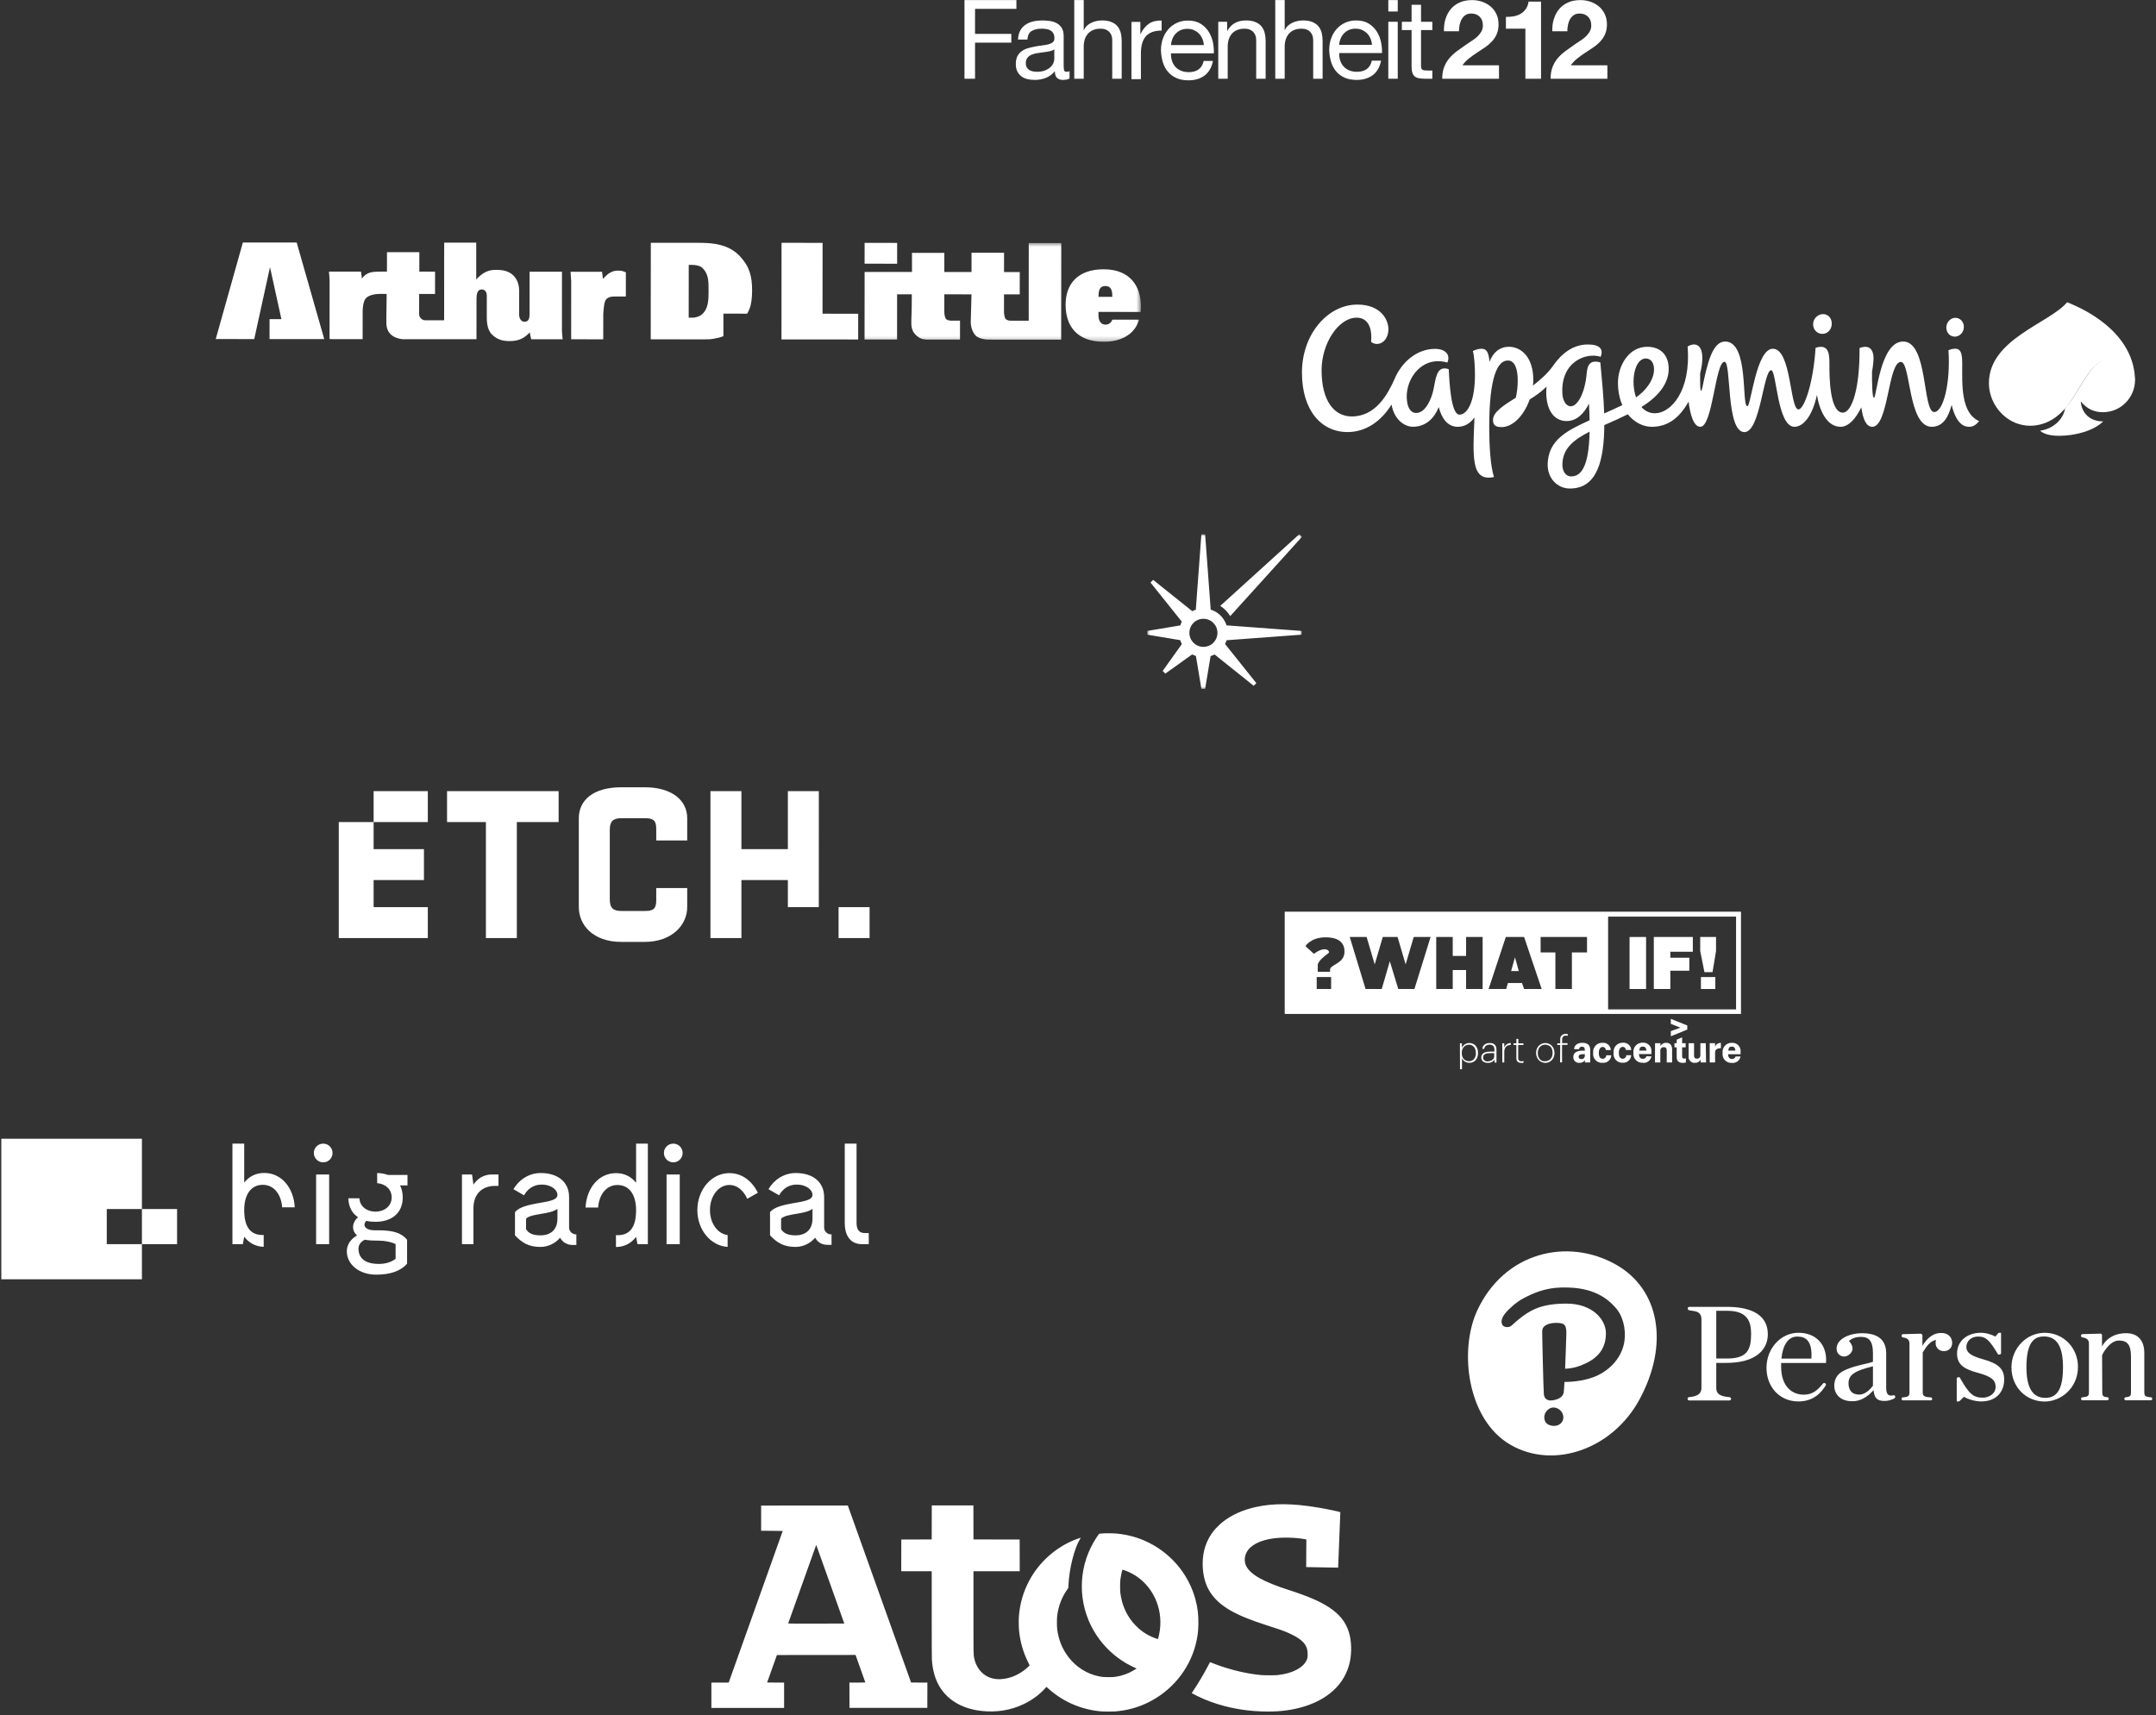 <svg height="366" viewBox="0 0 460 366" width="460" xmlns="http://www.w3.org/2000/svg" xmlns:xlink="http://www.w3.org/1999/xlink"><rect x="0" y="0" width="460" height="366" fill="#333333" stroke="none"/><mask id="a" fill="#fff"><path d="m0 0h33v32.998h-33z" fill="#fff" fill-rule="evenodd"/></mask><mask id="b" fill="#fff"><path d="m0 0h33v32.998h-33z" fill="#fff" fill-rule="evenodd"/></mask><mask id="c" fill="#fff"><path d="m197.452 21.422h-197.39v-21.184h197.39z" fill="#fff" fill-rule="evenodd"/></mask><g fill="none" fill-rule="evenodd"><g fill="#fff" fill-rule="nonzero"><g transform="translate(277.78 64.5)"><path d="m170.896 23.464c3.846 0 6.816-3.129 6.854-6.843-.27-1.621-.839-4.621-5.044-4.621-4.609 0-6.134 6.429-9.884 10.579-.301 2.357-2.536 4.466-5.323 4.82.682.713 2.203 1.101 4.018 1.101 3.319 0 7.337-.999 9.442-3.077-2.809.038-4.613-1.766-4.791-4.261 1.37 1.658 2.916 2.302 4.726 2.302"/><path d="m140.878 13.384c0-2.079-.125-3.466-1.481-3.466-.62 0-.92.126-1.459.305.479 7.021-1.105 13.206-3.036 13.206-2.532 0-1.269-15.05-6.63-15.05-4.948 0-5.662 12.015-6.222 12.015-.382 0-.44-3.155-.419-5.563.208-1.151.322-2.188.322-2.975 0-1.118-.457-3.051-2.989-2.085.088 8.593-1.628 13.783-3.56 13.783-2.83 0-2.862-7.789-2.862-9.934 0-2.096.152-4.897-2.956-3.903-.463 7.495-2.423 13.15-3.658 13.15-1.841 0-1.47-12.947-5.45-12.947-3.581 0-4.686 12.265-5.432 12.265-1.334 0 .419-13.805-4.752-13.805-2.71 0-3.789 4.607-4.851 9.765-.206.999-.418 1.033-.457-.097-.027-.96-.032-1.927-.021-2.887 1.3-5.186-.288-7.102-2.684-5.721.773 9.57-3.609 14.247-6.967 14.247-1.214 0-2.172-.518-2.884-1.337 4.027-2.478 5.818-5.321 5.818-8.101 0-3.007-1.725-4.743-4.589-4.743-3.995 0-6.232 4.127-6.232 7.637 0 1.888.354 3.494.931 4.814-1.373.655-2.667 1.223-3.871 1.773-.109-3.608-.511-7.395-.821-10.894-2.129-.59-2.749.436-2.912 2.335-.382 4.335-1.982 7.026-3.397 7.026-1.062 0-1.714-1.3-1.791-2.68-.397-6.949 5.226-8.882 8.17-7.872.61-1.534-.06-2.637-2.716-2.637-3.217 0-5.623 1.961-7.387 4.476-1.175 1.677-2.536 2.866-4.344 4.303.049-.409.071-.824.071-1.234 0-4.897-2.646-7.047-5.171-7.047-2.09 0-3.407 1.255-4.169 3.188-.185-1.938-.571-2.773-1.693-2.773-.479 0-1.148.135-1.862.485.326 1.082.451 3.478.451 5.05 0 5.889-1.682 8.531-3.298 8.531-1.851 0-2.145-6.987-2.302-9.705-.288-.11-.594-.169-.904-.169-1.676 0-1.894 2.254-2.308 4.328-.457 2.299-1.774 5.186-3.729 5.186-1.18 0-1.922-1.14-2.014-3.193-.191-4.164 3.266-9.1 8.672-7.566.706-1.659-.404-2.921-2.646-2.921-3.952 0-7.218 2.964-8.644 6.474-1.448 3.221-3.98 7.949-9.129 7.949-3.636 0-6.422-3.183-6.422-9.859 0-5.753 3.619-11.219 7.479-11.219 2.699 0 3.326 2.665 3.087 5.165 1.399 1.124 3.69.075 3.69-2.735 0-1.938-1.568-5.225-6.634-5.225-6.271 0-11.812 6.273-11.812 14.51 0 7.981 4.038 12.697 9.754 12.697 3.609 0 7.011-2.063 9.357-5.873.594 3.336 2.858 4.739 4.555 4.739 2.749 0 4.546-1.786 5.525-4.198.61 2.418 1.899 4.209 4.045 4.209 1.508 0 2.688-.77 3.576-1.998-.354 8.406-.794 13.766 4.158 12.714-.766-2.391-1.012-6.743-1.012-10.651 0-10.693 1.759-14.213 3.963-14.213 1.6 0 2.117 2.04 2.117 4.219 0 1.168-.114 2.511-.408 3.717-2.71 1.715-4.872 3.069-4.872 4.788 0 1.36 1.007 1.484 1.878 1.484 2.079 0 4.583-2.046 5.965-5.906 1.208-.737 2.422-1.578 3.581-2.724-.038.393-.06.785-.06 1.189 0 3.832 1.671 6.153 4.343 6.153 2.096 0 3.664-1.491 4.774-3.723.071 1.287.114 2.472.131 3.558-4.246 1.972-8.943 3.969-8.943 9.526 0 2.876 2.068 5.038 4.763 5.038 5.917 0 7.267-6.261 7.321-13.537 1.927-.836 3.358-1.48 5.014-2.304 1.414 1.78 3.342 2.671 5.106 2.671 3.336 0 5.846-1.775 7.859-5.372.354 2.735 1.062 5.372 2.515 5.372 2.645 0 3.184-13.877 5.149-13.877 1.508 0 .273 15.011 4.252 15.011 3.407 0 4.044-13.21 5.705-13.21 1.176 0 1.262 12.075 4.975 12.075 1.824 0 3.806-2.201 4.795-6.808.468 3.069 2.009 6.808 5.025 6.808 1.759 0 3.272-1.786 4.441-4.155.322 2.44 1.007 4.155 2.341 4.155 3.467 0 3.353-13.844 6.096-13.844 2.139 0 1.481 13.844 6.576 13.844 2.422 0 3.57-2.07 4.257-4.673.935 3.826 2.454 4.673 3.695 4.673.789 0 1.388-.279 2.172-1.213-3.942-1.713-3.609-7.953-3.609-11.982m-83.434 23.779c-1.225 0-1.873-1.168-1.873-2.485 0-3.554 2.602-5.436 5.802-7.057-.142 7.761-1.944 9.542-3.93 9.542m15.916-25.165c1.191 0 1.871 1.097 1.752 2.675-.135 1.85-1.48 3.974-3.821 5.639-1.219-3.482-.309-8.313 2.069-8.313m37.753-5.252c1.133-.038 1.927-1.015 1.933-2.177.011-1.163-.779-2.081-1.916-2.037-1.137.039-2.062 1.016-2.068 2.179-.011 1.163.914 2.074 2.051 2.036m28.24.59c1.034-.038 1.878-.966 1.878-2.074 0-1.108-.828-1.976-1.862-1.944-1.035.038-1.878.971-1.884 2.079-.011 1.108.833 1.976 1.867 1.938m38.392 9.215c-.088-4.389-2.167-8.09-5.379-11.044-2.439-2.232-5.334-3.93-8.371-5.207-.24-.103-.491-.203-.736-.3-3.739 4.493-16.683 7.844-16.683 17.261 0 3.678 2.319 7.123 5.72 8.505 1.976.748 3.946.785 5.922.119 1.759-.579 3.201-1.67 4.403-2.996 3.8-4.22 5.345-10.753 10.011-10.753 4.267 0 4.844 3.045 5.117 4.694 0-.011 0-.12-.011-.278"/></g><path d="m17.7 17.474 15.3-16.909-.564-.565-16.868 15.295c.865.554 1.595 1.3 2.131 2.178" mask="url(#a)" transform="translate(244.78 114)"/><path d="m11.98 24.041c-1.653 0-2.994-1.343-2.994-2.999 0-1.654 1.34-2.996 2.994-2.996 1.654 0 2.993 1.343 2.993 2.996 0 1.657-1.339 2.999-2.993 2.999zm1.552-7.956-1.187-16.052h-.799l-1.19 16.076c-.261.086-.514.193-.755.317l-8.347-6.685-.565.566 6.678 8.355c-.131.256-.244.523-.332.801l-7.036 1.174v.8l7.032 1.173c.091.29.208.568.347.834l-4.095 5.739.564.565 5.732-4.099c.254.133.521.246.798.336l1.168 7.015h.799l1.163-6.991c.296-.091.579-.209.85-.348l8.347 6.685.564-.565-6.677-8.356c.13-.256.243-.523.331-.8l16.008-1.187v-.8l-16.012-1.187c-.514-1.601-1.782-2.862-3.387-3.365z" mask="url(#b)" transform="translate(244.78 114)"/><g transform="translate(313.03 267)"><path d="m91.304 30.938c-.054-.141-.205-.222-.352-.189l-.046.013c-.436.093-.771.067-1.007-.09-.334-.222-.496-.724-.496-1.534v-7.321c0-2.86-1.728-4.31-5.139-4.31-3.054 0-5.447 1.426-5.447 3.246 0 .936.578 1.613 1.432 1.714.558.067 1.091-.183 1.476-.585.751-.781.655-1.712-.256-2.709.539-.556 1.492-.884 2.58-.884 1.772 0 2.528 1.037 2.528 3.467v1.851c-.415.126-.804.245-1.516.411-1.435.332-3.404.775-4.889 1.584-1.226.663-1.848 1.71-1.848 3.111 0 1.526 1.015 3.307 3.876 3.307 1.603 0 3.038-.749 4.511-2.358.128 1.671.77 2.298 2.327 2.298.749 0 1.348-.173 2.06-.512.193-.093.284-.314.205-.51zm-4.726-2.237c-.347.478-1.483 1.899-2.899 1.899-1.912 0-2.313-1.324-2.313-2.435 0-1.826 1.419-2.671 5.213-3.596zm36.662 3.381c-4.053 0-7.11-3.133-7.11-7.288 0-4.068 3.189-7.378 7.11-7.378 3.969 0 7.08 3.186 7.08 7.257 0 4.576-3.675 7.408-7.08 7.408zm-.153-13.884c-1.751 0-3.763.743-3.763 6.536 0 4.419 1.322 6.566 4.04 6.566 2.6 0 3.762-2.024 3.762-6.566 0-4.397-1.322-6.536-4.038-6.536zm-62.506-.52c0 3.371-.842 5.226-5.148 5.226h-2.283v-10.182h2.375c4.455 0 5.055 2.506 5.055 4.956zm-7.43 11.46v-5.297h2.068c3.085 0 5.43-.643 6.974-1.913 1.614-1.328 1.953-3.011 1.953-4.188 0-4.843-4.737-5.859-8.712-5.859l.016-.001h-8.06c-.182 0-.331.148-.331.327v.022-.006c0 .165.102.314.26.37.718.261 2.668-.105 2.668 1.958v14.585c0 1.061-.477 1.81-2.656 2.014-.174.016-.303.155-.303.324v.051c0 .18.147.325.33.325h8.612c.182 0 .331-.145.331-.325v-.045c0-.168-.135-.311-.309-.325-2.368-.187-2.843-.91-2.843-2.018v-5.284zm17.513-11.728c-3.748 0-6.799 3.348-6.799 7.463 0 4.166 2.859 7.19 6.799 7.19 3.31 0 4.921-1.951 5.844-3.417.091-.145.052-.337-.09-.437l-.044-.03c-.143-.1-.341-.071-.452.065-1.217 1.505-2.283 2.376-4.122 2.376-2.327 0-4.812-1.581-4.812-6.02v-.032c-.004-.196 0-.465.007-.716h9.52c.026 0 .047-.02.049-.046l.006-.075c.135-1.819-.387-3.455-1.47-4.603-1.058-1.124-2.592-1.717-4.436-1.717zm-3.616 5.508c.313-3.037 1.514-4.702 3.401-4.702.943 0 1.644.258 2.138.79.68.727.968 2.044.855 3.912zm43.076.163h-.003c-2.603-.721-3.617-1.45-3.617-2.601 0-1.311 1.055-2.263 2.509-2.263 1.71 0 2.443.807 4.249 3.785l.024.039c.009.016.025.025.025.025h.265c.182 0 .331-.147.331-.327v-4.28c0-.026-.022-.048-.022-.048h-.355c-.099 0-.193.044-.255.119l-.577.691c-.727-.395-1.912-.81-3.101-.81-2.99 0-5.079 1.822-5.079 4.432 0 2.45 1.647 3.368 4.49 4.126 2.762.746 3.742 1.523 3.742 2.964 0 1.604-1.575 2.324-2.693 2.324-2.081 0-2.96-.762-4.954-4.296l-.024-.042c-.009-.016-.025-.026-.025-.026h-.268c-.182 0-.331.148-.331.327v4.795c0 .028.022.049.05.049h.338c.087 0 .172-.035.234-.096l.911-.899c1.067.653 2.662.994 3.698.994 1.556 0 2.834-.486 3.698-1.405.771-.82 1.195-1.982 1.195-3.271 0-2.233-1.208-3.4-4.458-4.307zm-15.754 7.048c0 .739-.19.981-1.383 1.055-.174.012-.309.154-.309.325 0 .18.149.325.331.325h5.891c.18 0 .325-.144.325-.319 0-.174-.137-.318-.313-.325-1.363-.065-1.716-.283-1.716-1.061v-8.521c.97-1.591 1.666-2.424 2.843-2.675-.057.202-.094.441-.094.637 0 1.035.733 1.758 1.782 1.758 1.03 0 1.751-.723 1.751-1.758 0-.978-.62-2.122-2.368-2.122-1.432 0-2.801.81-3.976 2.748v-2.192c0-.224-.187-.404-.414-.398l-3.712.099c-.181.006-.321.148-.321.325v.046c0 .161.118.299.275.321 1.238.173 1.408.753 1.407 1.356zm40.746-12.533c.085 0 .168.033.228.093.066.061.102.142.103.232l.012 2.43s1.21-2.851 5.133-2.851h.035c2.446 0 3.848 1.539 3.848 4.222v8.394c0 .739.191.981 1.383 1.055.174.01.309.152.309.325 0 .179-.149.325-.33.325h-5.294c-.182 0-.331-.147-.331-.327 0-.174.134-.316.302-.331.962-.081 1.116-.321 1.116-1.048v-7.575c0-2.503-.721-3.475-2.571-3.475-1.251 0-2.274 1.076-2.912 1.979 0 0-.327.404-.68 1.164l.038 7.906c0 .727.15.967 1.085 1.048.168.015.3.158.3.325 0 .187-.149.334-.33.334h-5.261c-.181 0-.33-.147-.33-.327 0-.171.137-.314.309-.325 1.192-.074 1.382-.315 1.382-1.054v-10.362c0-.604-.171-1.187-1.414-1.362-.157-.022-.277-.161-.277-.322v-.048c0-.179.141-.321.322-.327z"/><path d="m31.707 2.839c9.329 5.244 11.501 16.999 5.01 28.895-5.704 10.455-18.16 14.921-27.442 9.599-9.283-5.325-11.095-20.177-7.105-28.723 5.792-12.412 19.23-15.565 29.538-9.77zm-13.267 30.515c-.606 0-1.202.33-1.591.883-.324.459-.458 1.009-.372 1.54.056.341.184.636.375.855.213.247.54.437.946.552.234.064.474.099.714.099h.001c.524 0 .995-.157 1.361-.447.425-.344.656-.83.652-1.375-.006-.631-.315-1.248-.83-1.643-.284-.218-.602-.367-.924-.43-.109-.022-.222-.033-.333-.033zm13.024-21.521c-3.508-3.909-8.38-4.155-11.464-4.079-3.41.086-5.859 1.196-7.862 2.227-1.748.899-3.325 2.445-3.965 3.213-.408.489-1.101 1.5-.728 2.405.306.752 1.455.703 1.888.382.431-.321.889-.809 1.482-1.293 2.633-2.149 4.967-3.502 10.405-3.502s8.384 3.345 8.384 6.331c0 2.986-1.43 5.014-4.134 6.338-1.338.655-2.768 1.161-4.57 1.23.131-2.895.199-5.634.199-5.634.038-2.083.396-3.779-1.018-4.059-1.411-.28-4.012-.004-4.06 1.585-.063-.237.268 13.026.328 13.287l.024.305c.028.337.149.633.362.87.213.234.559.379.87.414.049.004.097.009.146.009.296 0 .712-.052 1.132-.168.53-.15 1.063-.404 1.37-.8.156-.2.284-.395.35-.753.046-.244.135-1.784.159-2.231 2.859-.026 5.766-.555 7.978-1.884 2.789-1.674 4.467-4.2 4.83-6.929.316-2.394-.252-5.312-2.078-7.235z"/></g><path d="m0 0v30h30v-7.501h-7.5v-7.5h7.5v-14.999zm30 22.5h7.5v-7.5h-7.5zm155.076-2.365v2.368h-1.447c-2.757 0-3.675-2.278-3.675-4.439v-17.019h2.518v16.574c0 1.006 0 2.516 1.84 2.516zm-12.003-3.085c0 2.085-1.166 3.571-3.646 3.571-1.705 0-2.6-.534-3.051-1.338v-2.233c1.229-1.161 5.026-.833 6.698-2.082zm3.979 3.363c-.839 0-1.495-.656-1.495-1.487v-6.458c0-3.273-2.422-5.148-6.069-5.148-2.484 0-4.636 1.428-5.803 3.451l2.271 1.309s1.047-2.292 3.739-2.292c2.211 0 3.377 1.251 3.377 2.144 0 1.012-1.076 1.338-4.245 1.845-1.554.297-3.914.714-4.813 1.904v4.939c1.436 1.519 2.869 2.471 5.411 2.471 1.705 0 3.228-.804 4.216-1.964.507.923 1.344 1.518 2.661 1.518h.835v-2.233zm-22.091.138c-2.138-.252-3.766-2.506-3.766-5.317 0-3.009 1.823-5.364 4.154-5.364 2.66 0 3.795 2.951 3.795 2.951l2.27-1.282s-1.764-4.203-6.065-4.203c-3.793 0-6.842 3.488-6.842 7.898 0 4.226 2.844 7.618 6.455 7.854v-2.538zm-13.026 1.949h2.816v-14.872h-2.816zm-.563-19.471c0-1.095.885-1.983 2.009-1.983 1.092 0 1.981.888 1.981 1.983 0 1.125-.889 2.014-1.981 2.014-1.124 0-2.009-.889-2.009-2.014zm-5.94-1.984v8.352c-1.016-1.281-2.453-2.054-4.275-2.054-3.722 0-6.292 3.201-6.507 7.336h2.688c.188-2.732 1.737-4.806 4.118-4.806 2.509 0 3.976 2.054 3.976 5.356 0 3.572-1.255 5.36-3.976 5.36-.061 0-.316-.022-.316-.022v2.536s.241-.003.292-.005c1.695-.083 3.065-.911 4-2.154l.299 1.556h2.213v-21.455zm-16.778 16.005c0 2.085-1.167 3.571-3.646 3.571-1.705 0-2.601-.534-3.051-1.338v-2.233c1.227-1.161 5.025-.833 6.698-2.082zm3.978 3.363c-.838 0-1.494-.656-1.494-1.487v-6.458c0-3.273-2.422-5.148-6.069-5.148-2.484 0-4.636 1.428-5.803 3.451l2.272 1.309s1.047-2.292 3.739-2.292c2.21 0 3.377 1.251 3.377 2.144 0 1.012-1.076 1.338-4.246 1.845-1.553.297-3.913.714-4.812 1.904v4.939c1.435 1.519 2.87 2.471 5.412 2.471 1.704 0 3.228-.804 4.215-1.964.507.923 1.415 1.547 2.732 1.547h.736v-2.261h-.059zm-16.558-12.785v2.436h-.688c-2.925 0-4.655 1.839-4.655 4.787v7.649h-2.448v-14.872h2.149l.299 2.167c.803-1.202 2.12-2.167 3.909-2.167zm-28.441 13.911s.301.209 2.871.209c1.435 0 2.75.296 3.62.743v3.125c-.75.595-1.946 1.102-3.56 1.102-3.799 0-4.364-2.025-4.364-3.216 0-1.488 1.432-1.964 1.432-1.964zm9.029-13.809h-4.185c-.674-.26-1.453-.384-2.287-.418v2.171c1.736.144 3.094 1.26 3.094 3.038 0 1.876-1.555 3.035-3.467 3.035-1.817 0-3.312-1.085-3.419-2.841h-2.362c.054 1.859.833 3.228 2.072 4.032-1.166.982-1.553 2.709-.21 3.899 0 0-2.182 1.042-2.182 3.392 0 2.769 2.629 4.97 6.248 4.97 2.991 0 5.232-.745 6.608-2.352v-5.088c-1.228-1.547-3.17-2.024-6.07-2.024h-.777c-2.181 0-2.719-1.129-1.854-2.024.597.149 1.256.209 1.945.209 3.317 0 5.829-1.727 5.829-5.208 0-.982-.211-1.847-.569-2.56h1.584v-2.231zm-17.975-6.684c1.092 0 1.981.888 1.981 1.983 0 1.125-.889 2.014-1.981 2.014-1.125 0-2.009-.889-2.009-2.014 0-1.095.884-1.983 2.009-1.983m-1.524 21.454h2.783v-14.872h-2.783m-15.34-6.583v8.313c1.017-1.28 2.451-2.054 4.275-2.054 3.72 0 6.29 3.201 6.506 7.336h-2.687c-.188-2.732-1.737-4.806-4.119-4.806-2.509 0-3.975 2.054-3.975 5.358 0 3.57 1.256 5.358 3.975 5.358.064 0 .118-.02.181-.022v2.536c-1.767-.038-3.192-.878-4.156-2.158l-.3 1.595h-2.212v-21.455z" transform="translate(.28 243)"/><g transform="translate(205.78)"><path d="m11.078.016v1.873h-8.825v5.341h7.739v1.87h-7.739v7.7h-2.253v-16.784z"/><path d="m18.176 10.936c-.414.089-.838.155-1.282.212-.453.054-.906.114-1.358.187-.455.074-.866.184-1.226.343-.362.156-.657.375-.886.672-.23.286-.343.682-.343 1.184 0 .327.066.61.2.832.134.229.306.415.519.555.214.143.466.245.759.305.293.064.583.092.882.092.663 0 1.227-.085 1.698-.269.472-.179.855-.406 1.154-.683.303-.27.522-.565.665-.892.137-.323.207-.622.207-.904v-2.05c-.251.194-.58.334-.987.416zm2.801 6.119c-.523 0-.93-.146-1.236-.435-.303-.292-.455-.767-.455-1.421-.554.654-1.194 1.129-1.928 1.421-.729.289-1.519.435-2.374.435-.546 0-1.067-.057-1.557-.179-.487-.113-.918-.307-1.284-.587-.372-.276-.662-.624-.873-1.056-.213-.432-.319-.953-.319-1.565 0-.689.119-1.254.351-1.692.239-.439.546-.801.937-1.072.382-.276.822-.476 1.322-.623.49-.14 1-.257 1.52-.351.547-.108 1.07-.194 1.568-.248.497-.057.933-.131 1.309-.235.379-.101.676-.247.901-.445.22-.2.329-.483.329-.859 0-.439-.087-.791-.249-1.061-.165-.261-.375-.467-.639-.609-.259-.14-.544-.238-.867-.28-.328-.047-.647-.076-.959-.076-.847 0-1.552.162-2.122.489-.565.321-.87.933-.918 1.838h-2.014c.029-.756.188-1.398.468-1.915.286-.517.659-.939 1.134-1.257.475-.324 1.017-.556 1.628-.696.612-.142 1.259-.215 1.937-.215.552 0 1.095.042 1.639.121.544.079 1.035.238 1.475.479.436.248.793.587 1.06 1.022.269.445.399 1.016.399 1.721v6.25c0 .476.032.822.087 1.034.054.227.238.33.557.33.173 0 .376-.038.609-.114v1.546c-.341.206-.822.304-1.434.304z"/><path d="m25.44.016v6.418h.038c.159-.378.379-.692.663-.953.28-.256.602-.469.957-.634.356-.165.722-.286 1.113-.365.384-.08.76-.121 1.12-.121.806 0 1.475.112 2.01.334.535.218.972.52 1.302.917.331.391.562.858.695 1.397.137.544.204 1.14.204 1.797v7.995h-2.017v-8.233c0-.755-.216-1.352-.659-1.79-.443-.438-1.046-.661-1.815-.661-.616 0-1.145.099-1.597.29-.446.187-.816.448-1.119.796-.296.35-.522.749-.675 1.21-.143.469-.22.971-.22 1.521v6.868h-2.016v-16.784z"/><path d="m37.524 4.668v2.58h.048c.488-.996 1.09-1.726 1.796-2.201.71-.473 1.605-.692 2.695-.664v2.141c-.803 0-1.49.104-2.056.331-.569.217-1.026.543-1.372.963-.349.428-.598.941-.757 1.548-.157.606-.236 1.304-.236 2.086v5.432h-2.02v-12.217z"/><path d="m50.75 8.264c-.185-.428-.425-.792-.731-1.105-.306-.309-.669-.554-1.087-.736-.414-.185-.877-.274-1.381-.274-.517 0-.989.09-1.407.274-.418.182-.773.434-1.075.753-.298.312-.531.679-.706 1.1-.171.421-.277.868-.305 1.346h7.011c-.029-.478-.14-.928-.319-1.358zm.49 7.84c-.911.696-2.066 1.037-3.451 1.037-.98 0-1.83-.156-2.545-.475-.718-.31-1.321-.75-1.812-1.321-.488-.564-.851-1.241-1.098-2.029-.246-.791-.382-1.646-.418-2.577 0-.928.147-1.777.431-2.549.284-.772.682-1.442 1.196-2.007.507-.564 1.12-1.004 1.819-1.324.702-.316 1.473-.475 2.308-.475 1.089 0 1.989.227 2.706.677.721.449 1.296 1.02 1.729 1.716.43.689.733 1.444.903 2.265.16.82.226 1.601.201 2.338h-9.152c-.017.54.044 1.047.187 1.525.145.478.371.905.683 1.275.316.37.721.67 1.206.883.495.228 1.065.331 1.732.331.845 0 1.547-.194 2.09-.589.544-.393.902-.996 1.075-1.8h1.983c-.265 1.371-.858 2.402-1.774 3.097z"/><g transform="translate(54)"><path d="m2.038 4.645v1.933h.043c.833-1.473 2.154-2.216 3.97-2.216.796 0 1.466.112 2.003.334.537.218.97.52 1.301.917.324.391.56.858.694 1.397.133.544.204 1.14.204 1.797v7.995h-2.015v-8.233c0-.755-.223-1.352-.658-1.79-.442-.438-1.051-.661-1.818-.661-.612 0-1.142.099-1.591.29-.449.187-.822.448-1.124.796-.291.35-.518.749-.667 1.21-.146.469-.219.971-.219 1.521v6.868h-2.016v-12.156z"/><path d="m14.319.016v6.418h.044c.153-.378.373-.692.655-.953.283-.256.608-.469.957-.634.358-.165.73-.286 1.111-.365.385-.08.761-.121 1.121-.121.805 0 1.477.112 2.012.334.53.218.966.52 1.295.917.333.391.563.858.7 1.397.13.544.196 1.14.196 1.797v7.995h-2.01v-8.233c0-.755-.22-1.352-.659-1.79-.446-.438-1.047-.661-1.814-.661-.614 0-1.145.099-1.591.29-.449.187-.817.448-1.12.796-.296.35-.522.749-.671 1.21-.149.469-.226.971-.226 1.521v6.868h-2.011v-16.784z"/><path d="m32.626 8.222c-.181-.426-.426-.788-.731-1.1-.306-.308-.669-.552-1.085-.733-.414-.184-.869-.273-1.378-.273-.515 0-.986.089-1.404.273-.414.181-.773.432-1.069.749-.295.311-.534.676-.707 1.095-.177.419-.277.863-.305 1.339h6.997c-.032-.476-.14-.924-.319-1.351zm.494 7.801c-.917.693-2.063 1.032-3.45 1.032-.976 0-1.82-.156-2.536-.472-.723-.308-1.321-.746-1.807-1.315-.484-.562-.853-1.234-1.098-2.019-.242-.787-.381-1.638-.412-2.564 0-.924.143-1.768.429-2.536.28-.768.675-1.434 1.191-1.997.506-.561 1.112-.999 1.813-1.317.703-.314 1.47-.473 2.3-.473 1.09 0 1.985.225 2.704.674.71.447 1.289 1.015 1.725 1.708.433.685.726 1.437.896 2.253.164.816.238 1.593.203 2.326h-9.129c-.016.537.047 1.041.187 1.518.143.476.372.901.684 1.269.315.368.716.667 1.203.879.489.227 1.06.33 1.721.33.847 0 1.546-.193 2.088-.586.543-.391.9-.991 1.072-1.79h1.982c-.273 1.364-.859 2.39-1.765 3.081z"/><path d="m36.426 16.8h2.014v-12.153h-2.014zm0-14.346h2.014v-2.438h-2.014z"/><path d="m45.824 4.654v1.759h-2.416v7.554c0 .233.016.422.055.565.041.139.113.25.222.33.111.08.264.127.458.153.198.019.452.035.767.035h.914v1.752h-1.53c-.521 0-.962-.035-1.334-.108-.373-.07-.669-.196-.898-.387-.229-.187-.397-.453-.502-.798-.115-.342-.169-.799-.169-1.364v-7.732h-2.075v-1.759h2.075v-3.64h2.017v3.64z"/><path d="m48.63 4.047c.254-.81.63-1.514 1.133-2.113.506-.604 1.136-1.07 1.896-1.409.76-.336 1.642-.508 2.632-.508.754 0 1.472.121 2.157.353.682.24 1.283.574 1.801 1.012.516.439.933.981 1.241 1.622.306.641.458 1.365.458 2.161 0 .835-.134 1.543-.398 2.14-.268.596-.623 1.127-1.062 1.59-.444.463-.939.882-1.5 1.256-.558.378-1.121.747-1.687 1.119-.563.368-1.109.761-1.645 1.186-.541.422-1.012.918-1.416 1.479h7.802v2.866h-12.111c0-.956.139-1.786.413-2.488.27-.712.649-1.34 1.117-1.899.474-.552 1.025-1.069 1.661-1.536.639-.47 1.311-.949 2.021-1.435.362-.248.745-.508 1.151-.765.407-.26.78-.543 1.122-.861.336-.311.616-.667.845-1.053.233-.394.342-.841.342-1.342 0-.8-.233-1.422-.698-1.866-.461-.451-1.053-.67-1.782-.67-.49 0-.901.111-1.238.336-.337.228-.612.53-.811.895-.211.365-.353.774-.441 1.226-.085.444-.126.888-.126 1.326h-3.208c-.035-.939.08-1.816.328-2.622"/><path d="m65.673 16.801v-10.684h-4.15v-2.513c.583.015 1.142-.028 1.683-.127.544-.101 1.034-.283 1.465-.54.432-.258.798-.597 1.097-1.019.3-.419.494-.943.586-1.571h2.658v16.454z"/><path d="m71.752 4.047c.252-.81.623-1.514 1.132-2.113.501-.604 1.134-1.07 1.901-1.409.757-.336 1.635-.508 2.628-.508.751 0 1.474.121 2.158.353.681.24 1.278.574 1.801 1.012.518.439.93.981 1.235 1.622.311.641.467 1.365.467 2.161 0 .835-.139 1.543-.403 2.14-.267.596-.624 1.127-1.066 1.59-.436.463-.939.882-1.493 1.256-.56.378-1.12.747-1.683 1.119-.57.368-1.121.761-1.656 1.186-.531.422-1.006.918-1.417 1.479h7.811v2.866h-12.113c0-.956.134-1.786.411-2.488.274-.712.646-1.34 1.118-1.899.474-.552 1.024-1.069 1.667-1.536.633-.47 1.305-.949 2.015-1.435.359-.248.741-.508 1.151-.765.407-.26.781-.543 1.124-.861.337-.311.613-.667.846-1.053.226-.394.343-.841.343-1.342 0-.8-.235-1.422-.699-1.866-.461-.451-1.059-.67-1.779-.67-.49 0-.904.111-1.241.336-.344.228-.608.53-.817.895-.207.365-.348.774-.437 1.226-.089.444-.128.888-.128 1.326h-3.205c-.038-.939.074-1.816.329-2.622"/></g></g><g transform="translate(45.28 51)"><path d="m.75 21.35 5.787-20.6 11.485.008 5.88 20.609-11.67-.007.003-4.255 2.527.002-2.435-11.099-3.361 15.351z"/><path d="m24.902 6.955c.039.356.054.556.081.912.031.43.044.672.06 1.101l-.008 12.398 7.058.007.003-5.885c0-.824.137-2.382.785-2.941 1.154-.991 3.077-.827 4.336-.82l-.067 5.116c-.002 1.368-.083 2.486.908 3.483.754.759 2.112 1.053 2.541 1.055l15.782.009.006-8.646c.002-.877.153-1.979 1.081-1.977.81 0 1.117.619 1.115 1.391l-.003 4.258c-.001.924-.032 2.822 1.094 3.953 1.085 1.086 2.28 1.439 3.892 1.416 1.78-.024 2.961-.547 4.176-1.85l.313 1.461 6.713.004c-.045-.335-.064-.525-.092-.863-.033-.379-.047-.593-.062-.972l.008-12.578-6.907-.005-.005 9.111c-.001.703-.136 1.567-1.052 1.567-.854 0-1.176-.849-1.175-1.567l.003-4.973c0-1.053-.228-2.286-1.158-3.265-1.067-1.122-2.585-1.272-3.758-1.27-1.593-.004-2.752.463-4.243 2.05l.003-7.852-6.839-.003-.009 16.571-3.924-.004c-.417.024-.703-.086-1.003-.377-.294-.284-.411-.559-.407-.974l.003-4.267 3.39.003.004-4.763-3.358-.005.002-4.143-6.904-.007-.003 4.147-1.242.001c-1.115.062-2.528-.126-3.621.932-.205.199-.312.327-.473.565-.038-.311-.059-.484-.104-.793-.037-.277-.065-.433-.107-.708z"/><path d="m76.453 6.991.136 2.012-.007 12.398 6.847.006.005-5.445c.114-1.212.157-2.63.662-3.138.367-.368.925-.549 1.623-.549l2.533.001.002-5.156c-.595-.28-.983-.369-1.642-.371-1.444-.005-2.26.711-3.258 1.758-.022-.311-.041-.487-.081-.799-.037-.278-.061-.434-.111-.711z"/><path d="m93.576.81 10.292.007c3.044 0 6.337.323 8.72 2.866 2.079 2.215 2.602 4.329 2.6 7.343-.001 1.508-.159 2.854-.534 3.828-.183.472-.289.676-.523 1.08l-5.062-.004-.005 4.818c-.708.257-1.126.37-1.867.502-.894.159-1.149.171-2.323.171l-11.314-.009zm8.093 4.717-.011 11.263h1.101c.84-.158 1.385-.323 1.978-.942 1.103-1.163 1.177-2.891 1.162-4.826-.015-1.899.05-3.404-1.184-4.721-.576-.614-1.509-.775-2.446-.775z"/><path d="m121.468.819 8.756.003-.011 15.122 7.61.007-.005 5.491-16.364-.01z"/><path d="m139.191 5.271 6.94.003.002-4.441-6.94-.004z"/><g mask="url(#c)" transform="matrix(1 0 0 -1 .687 22.172)"><g transform="translate(137.812)"><path d="m.682.728 6.936-.006.007 9.65 3.137-.003c-.011-2.354-.013-3.394-.099-5.522-.053-1.32.059-2.338 1.033-3.232.686-.624 1.272-.868 2.195-.897l7.154-.004.004 4.032h-1.567c-.567 0-1.049.004-1.397.353-.3.311-.394 1.074-.392 1.718l.006 3.547 5.802-.004c-.066-2.303-.087-3.476-.158-5.647-.048-1.289.371-2.43 1.03-3.139.388-.419 1.406-.864 2.811-.866l15.449-.006.016 20.611-6.936.002-.009-16.581-3.831.004c-.406.002-.696.069-1.036.319-.317.233-.407 1.278-.405 1.564l.004 3.735 3.354-.003.006 4.763-3.356.003.002 4.115-6.935.006-.004-4.114-5.804.002.006 4.083-6.905.006v-4.082l-10.106.002z"/><path d="m53.54 4.957 5.7-.003c-.877-3.166-3.892-4.716-7.508-4.716-5.84.004-8.159 3.479-8.155 7.913.002 4.329 2.488 7.556 8.133 7.556 5.525-.004 7.932-3.517 7.93-7.867-.002-.484-.004-.757-.062-1.237l-8.987.007v-.716c-.002-1.091.445-1.942 1.395-1.994.731-.041 1.322.361 1.553 1.055zm-2.947 4.868 2.949-.003c.002 1.02-.066 2.309-1.495 2.309-1.36 0-1.45-1.218-1.454-2.306"/></g></g></g><path d="m83.343 44.219c-4.151-.31-8.082-1.948-11.208-4.669-.191-.166-.376-.335-.413-.375-.036-.04-.105-.101-.153-.134l-.087-.061-.384.422c-1.159 1.274-2.748 2.431-4.461 3.249-2.774 1.325-5.836 1.818-9.046 1.454-4.367-.494-7.656-2.582-9.292-5.897-.721-1.462-1.14-3.166-1.255-5.113-.021-.348-.033-3.988-.033-9.677l-0-9.12h-3.252-3.252l.008-3.384.008-3.384 3.243-.008 3.243-.008.008-3.63.008-3.63h4.44 4.44l.008 3.63.008 3.63 4.927.008 4.927.008.008 3.384.008 3.384h-4.936-4.936v8.727c0 9.506-.008 9.099.185 9.949.39 1.728 1.422 3.112 2.848 3.822 1.227.61 2.702.704 4.406.278 1.292-.322 2.647-1.023 3.737-1.93.367-.306.809-.722.809-.762 0-.018-.117-.264-.26-.546-1.118-2.204-1.775-4.49-2.006-6.985-.067-.729-.077-2.387-.018-3.048.248-2.766.935-5.109 2.196-7.489 2.076-3.918 5.631-7.103 9.757-8.741.471-.187 1.231-.458 1.245-.444.005.005-.058.12-.14.254-1.237 2.031-2.298 6.213-2.49 9.813l-.037.686-.224.314c-1.143 1.603-1.872 3.5-2.138 5.558-.084.65-.084 2.298-0 2.95.282 2.199 1.072 4.16 2.36 5.859 1.634 2.155 3.974 3.647 6.51 4.152.833.166 1.034.183 2.113.181.871 0 1.069-.011 1.469-.074 1.453-.227 2.643-.654 3.912-1.404.227-.134.449-.271.493-.305l.08-.061-.179-.075c-.381-.159-1.686-.827-2.111-1.08-2.56-1.525-4.652-3.516-6.281-5.98-3.676-5.559-4.134-12.706-1.199-18.685.187-.38.462-.904.612-1.164.297-.514 1.046-1.652 1.145-1.739.154-.134 2.461-.185 3.643-.081 2.914.258 5.565 1.092 8.045 2.53 4.348 2.521 7.549 6.657 8.854 11.438.499 1.827.688 3.383.654 5.362-.029 1.66-.185 2.828-.588 4.386-1.397 5.401-5.185 9.965-10.311 12.424-2.159 1.036-4.454 1.643-6.931 1.833-.495.038-2.215.036-2.744-.004zm12.024-15.731c.042-.152.128-.527.19-.834.465-2.289.257-4.742-.584-6.883-1.253-3.19-3.733-5.607-6.855-6.683-.188-.065-.36-.118-.383-.118-.085 0-.374 1.324-.487 2.229-.057.459-.058 2.194-0 2.655.301 2.428 1.142 4.463 2.592 6.271.313.39 1.081 1.178 1.459 1.497 1.08.91 2.189 1.544 3.532 2.019.218.077.41.136.427.132.017-.005.066-.133.108-.285zm22.106 15.732c-4.485-.157-8.619-1.044-12.474-2.677-.566-.24-2.349-1.104-2.465-1.195-.049-.039-.022-.092.275-.535 1.049-1.565 2.334-3.733 3.171-5.351.217-.419.4-.762.408-.762s.203.075.435.167c2.968 1.177 6.235 2.047 9.154 2.436 1.268.169 1.712.197 3.153.198 1.116 0 1.438-.01 1.832-.059 1.498-.187 2.671-.512 3.711-1.029 1.358-.675 2.195-1.539 2.484-2.566.089-.317.083-1.304-.011-1.738-.245-1.127-.939-1.947-2.371-2.803-.448-.268-1.295-.689-1.915-.951-.995-.422-1.819-.708-4.622-1.605-6.556-2.099-9.856-4.032-11.756-6.883-1.098-1.648-1.664-3.756-1.664-6.2-0-2.692.805-5.058 2.398-7.04.368-.458 1.306-1.393 1.779-1.773 1.891-1.52 4.308-2.623 7.131-3.253 3.761-.84 7.886-.806 13.354.112 1.897.318 4.678.902 4.712.988.015.04-.449 11.814-.467 11.833-.005.006-6.725-.114-6.816-.122-.007 0-.003-1.327.011-2.947l.024-2.946-.374-.07c-1.956-.365-4.73-.427-6.729-.15-2.843.393-4.887 1.471-5.654 2.982-.499.983-.515 2.05-.043 2.972.901 1.762 3.717 3.337 8.981 5.025 4.009 1.286 6.669 2.423 8.593 3.675 2.292 1.491 3.635 3.173 4.315 5.403.535 1.756.618 4.135.215 6.149-.974 4.862-4.827 8.417-10.778 9.947-2.451.63-4.973.872-7.995.766zm-117.474-3.456v-2.704h1.845 1.845l.151-.418c.666-1.846 11.379-31.914 11.379-31.935 0-.015-1.036-.032-2.303-.036l-2.303-.009v-2.688-2.688l9.247-.008 9.247-.008 6.75 18.887 6.75 18.887 1.74.009 1.74.009-.008 2.695-.008 2.695h-8.303-8.303l-.008-2.696-.008-2.696h1.7c.965 0 1.7-.013 1.7-.029 0-.023-1.719-4.858-2.02-5.682l-.069-.189-8.389.008-8.389.008-1.045 2.933-1.045 2.933 1.812.009 1.812.009v2.704 2.704h-7.758-7.758v-2.704zm28.359-15.306c0-.009-1.316-3.7-2.925-8.202s-2.956-8.274-2.994-8.382l-.068-.197-.04.098c-.022.054-1.363 3.808-2.979 8.341-1.616 4.534-2.949 8.269-2.962 8.3-.022.055.276.057 5.973.057 3.298 0 5.996-.007 5.996-.017z" transform="translate(151.78 321)"/></g><g transform="translate(274.03 194.25)"><path d="m12.9 8.7c0-1.575-.975-3-4.05-3s-4.275 1.875-4.275 1.875l1.8 1.65c2.175-1.575 3.225-.825 3.225-.375 0 .3-.75.675-1.575 1.425-.9.9-.825 1.35-.825 1.35v1.425h2.55v-.45c0-1.05 3.15-1.2 3.15-3.9z"/><path d="m22.575 10.875 1.725 5.925h3.45l3.45-11.1h-3.675l-1.65 5.85-1.8-5.85h-3.075l-1.725 5.85-1.725-5.85h-3.6l3.375 11.1h3.45z"/><path d="m6.9 14.25h3.075v2.55h-3.075z"/><path d="m50.7 15.45.45 1.275h3.75l-3.75-11.1h-3.9l-3.675 11.1h3.75l.375-1.275zm-1.5-5.4.825 2.85h-1.725z"/><path d="m54.675 9h3.15v7.8h3.525v-7.8h3.225v-3.3h-9.9z"/><path d="m69.45 21.15h27v-19.8h-27zm22.425-4.35h-3.075v-2.55h3.075zm-3.15-11.1h3.375v3l-.825 4.425h-1.725l-.825-4.425zm-9.9 0h8.25v3.15h-4.8v1.275h4.125v2.775h-4.125v3.9h-3.45zm-1.65 0v11.1h-3.525v-11.1z"/><path d="m32.4 5.7v11.1h3.525v-4.05h2.85v4.05h3.525v-11.1h-3.525v4.05h-2.85v-4.05z"/><g fill="#fff" fill-rule="nonzero"><path d="m49.2 10.05-.825 2.925h1.65z"/><path d="m82.35 12.9h4.05v-2.775h-4.05v-1.275h4.8v-3.15h-8.325v11.1h3.525z"/><path d="m73.65 5.7h3.525v11.1h-3.525z"/><path d="m88.875 14.25h3.075v2.55h-3.075z"/><path d="m91.35 13.2.75-4.5v-3h-3.375v3l.9 4.5z"/><path d="m.075.3v21.825h97.35v-21.825zm9.675 12.375v.45h-2.625v-1.425s-.075-.45.825-1.35 1.575-1.125 1.575-1.425c0-.525-1.125-1.2-3.225.375l-1.8-1.65s1.125-1.875 4.275-1.875 4.05 1.425 4.05 3c.075 2.625-3.075 2.775-3.075 3.9zm.225 1.575v2.55h-3.075v-2.55zm3.975-8.55h3.6l1.725 5.85 1.725-5.85h3.15l1.725 5.85 1.725-5.85h3.6l-3.45 11.1h-3.45l-1.8-5.925-1.725 5.925h-3.45zm24.825 4.05v-4.05h3.525v11.1h-3.525v-4.05h-2.85v4.05h-3.525v-11.1h3.525v4.05zm4.8 7.05 3.675-11.1h3.9l3.75 11.1h-3.75l-.45-1.275h-3l-.375 1.275zm21-7.8h-3.225v7.8h-3.525v-7.8h-3.15v-3.3h9.9zm31.8 12.15h-27.3v-19.8h27.3z"/><g transform="translate(36.75 26.25)"><path d="m.705 2.138h.42v.96c.062-.138.143-.267.24-.383.104-.126.225-.237.36-.33.139-.094.291-.17.45-.225.166-.059.341-.09.517-.09.257-.006.513.042.75.142.224.095.426.235.593.412.173.189.305.411.39.652.099.279.147.574.142.87v.06c.006.298-.04.595-.135.877-.083.243-.213.467-.383.66-.162.181-.362.324-.585.42-.237.099-.493.148-.75.142-.191.002-.381-.029-.562-.09-.16-.053-.311-.129-.45-.225-.128-.088-.241-.194-.338-.315-.089-.112-.162-.236-.217-.367v2.37h-.42zm1.95 3.817c.4.015.785-.15 1.05-.45.286-.361.427-.815.398-1.275v-.06c.004-.255-.036-.509-.12-.75-.068-.199-.175-.383-.315-.54-.129-.143-.288-.255-.465-.33-.178-.076-.369-.114-.562-.113-.198-.001-.394.037-.578.113-.186.075-.355.187-.495.33-.148.155-.263.339-.338.54-.089.24-.132.494-.128.75v.06c-.006.255.034.509.12.75.072.201.184.385.33.54.137.143.304.256.487.33.198.077.41.112.623.105z"/><path d="m6.652 6.315c-.19.002-.38-.023-.562-.075-.16-.043-.31-.117-.443-.217-.123-.098-.221-.224-.285-.367-.072-.16-.108-.334-.105-.51-.007-.209.048-.415.158-.593.108-.161.255-.293.427-.383.193-.101.4-.169.615-.203.248-.041.499-.061.75-.06h.855v-.367c.027-.301-.061-.602-.247-.84-.217-.194-.505-.289-.795-.263-.265-.005-.526.068-.75.21-.215.158-.352.401-.375.667h-.412c.015-.199.077-.392.18-.562.093-.15.215-.281.36-.383.148-.104.313-.18.487-.225.184-.047.373-.069.562-.068.198-.003.395.022.585.075.168.049.322.136.45.255.13.126.23.28.292.45.075.214.111.44.105.667v2.723h-.42v-.623c-.137.204-.319.374-.532.495-.276.147-.588.215-.9.195zm0-.338c.18.002.36-.023.532-.075.156-.047.304-.121.435-.217.119-.088.219-.201.292-.33.07-.129.107-.273.105-.42v-.698h-.818c-.201-.001-.401.011-.6.037-.169.021-.334.069-.487.142-.292.13-.47.431-.443.75-.017.232.074.46.247.615.22.163.492.24.765.217z"/><path d="m9.75 2.138h.42v.863c.114-.252.286-.473.502-.645.259-.188.573-.286.892-.278v.398c-.188.009-.375.042-.555.098-.166.049-.317.136-.443.255-.131.129-.231.285-.292.458-.076.222-.112.456-.105.69v2.25h-.42z"/><path d="m13.732 6.308c-.278.018-.551-.083-.75-.278-.175-.22-.258-.5-.233-.78v-2.752h-.608v-.36h.608v-.938h.42v.938h1.08v.36h-1.11v2.752c-.019.197.04.394.165.547.119.118.282.18.45.172.095.009.19.009.285 0l.24-.06v.36c-.073.029-.148.052-.225.068-.108 0-.216-.01-.323-.03z"/><path d="m18.915 6.315c-.258-.003-.513-.057-.75-.158-.238-.1-.452-.248-.63-.435-.181-.191-.324-.415-.42-.66-.106-.267-.159-.553-.158-.84v-.06c-.003-.29.051-.578.158-.848.099-.246.244-.47.427-.66.179-.183.394-.328.63-.427.238-.098.493-.149.75-.15.257.002.512.053.75.15.237.097.452.243.63.427.182.19.325.414.42.66.108.272.161.562.158.855v.06c.003.29-.051.578-.158.848-.294.757-1.026 1.253-1.837 1.245zm0-.36c.211.002.42-.038.615-.12.187-.079.356-.197.495-.345.145-.156.257-.34.33-.54.087-.24.127-.495.12-.75v-.06c.006-.255-.035-.509-.12-.75-.072-.203-.184-.389-.33-.547-.152-.134-.331-.234-.525-.292-.195-.081-.404-.121-.615-.12-.211-.002-.42.039-.615.12-.187.08-.355.198-.495.345-.147.158-.259.344-.33.547-.086.24-.127.495-.12.75v.06c-.007.255.034.51.12.75.072.203.184.389.33.547.139.148.308.266.495.345.211.066.433.086.652.06z"/><path d="m22.102 2.498h-.623v-.36h.623v-.75c-.031-.349.086-.694.323-.953.23-.206.532-.313.84-.3h.247l.21.06v.36l-.195-.052h-.247c-.205-.011-.405.062-.555.203-.156.18-.231.416-.21.652v.75h1.147v.36h-1.163v3.75h-.42z"/></g><path d="m82.455 25.793 2.047-.75-2.047-.802v-1.073l3.51 1.417v.877l-3.51 1.425zm-19.455 6.765c-.345.046-.693-.061-.953-.293-.26-.232-.405-.566-.397-.914v-.045c0-1.012.877-1.343 1.942-1.343h.51v-.195c0-.412-.18-.66-.608-.66-.154-.017-.308.031-.426.132-.118.101-.189.246-.196.401h-1.065c.075-.915.802-1.357 1.778-1.357s1.665.42 1.665 1.44v2.752h-1.125v-.472c-.256.365-.68.574-1.125.555m1.103-1.455v-.39h-.458c-.562 0-.855.158-.855.525v.037c0 .285.172.48.555.48.188.021.376-.038.518-.162.143-.124.227-.302.232-.491m3.75 1.455c-.554.031-1.094-.186-1.473-.591-.379-.405-.559-.958-.492-1.509v-.052c-.059-.553.125-1.105.503-1.513.378-.408.914-.633 1.47-.617.446-.046.892.094 1.232.386.34.292.546.711.568 1.159h-1.058c-.068-.398-.278-.66-.675-.66s-.825.383-.825 1.192v.128c0 .833.3 1.208.833 1.208.414 0 .75-.336.75-.75h1.073c-.019.46-.225.892-.571 1.195-.346.303-.801.452-1.259.41m4.275 0c-.554.031-1.094-.186-1.473-.591-.379-.405-.559-.958-.492-1.509v-.052c-.059-.553.125-1.105.503-1.513.378-.408.914-.633 1.47-.617.446-.046.892.094 1.232.386.34.292.546.711.568 1.159h-1.133c-.068-.398-.278-.66-.675-.66s-.825.383-.825 1.192v.128c0 .833.3 1.208.833 1.208.414 0 .75-.336.75-.75h1.042c-.019.46-.225.892-.571 1.195-.346.303-.801.452-1.259.41m4.305 0c-.556.042-1.101-.167-1.487-.569-.386-.402-.572-.955-.508-1.509v-.075c-.061-.551.12-1.102.495-1.51s.909-.634 1.463-.62c.52-.041 1.031.152 1.395.526s.542.89.487 1.409v.495h-2.67c.045.75.36 1.02.855 1.02.342.015.651-.205.75-.532h1.065c-.146.869-.938 1.478-1.815 1.395m-.818-2.618h1.538c0-.608-.3-.863-.75-.863s-.69.195-.75.863m3.368-1.583h1.147v.615c.245-.453.73-.725 1.245-.698.75 0 1.245.45 1.245 1.448v2.752h-1.147v-2.58c0-.48-.195-.69-.615-.69-.204-.019-.406.054-.551.199s-.218.347-.199.551v2.52h-1.147zm5.775-1.245v1.245h.75v.892h-.75v1.95c0 .307.142.45.405.45.136.005.271-.018.398-.068v.892c-.21.06-.427.09-.645.09-.892 0-1.32-.413-1.32-1.245v-2.07h-.48v-.885h.48v-.75zm5.107 5.355h-1.147v-.608c-.224.448-.693.719-1.192.69-.383.048-.766-.085-1.037-.36-.271-.275-.397-.661-.343-1.043v-2.783h1.155v2.61c0 .472.188.69.6.69.204.019.406-.054.551-.199s.218-.347.199-.551v-2.55h1.147zm.78-4.103h1.147v.75c.186-.516.691-.846 1.238-.81v1.133c-.75 0-1.238.233-1.238.922v2.115h-1.147zm4.74 4.2c-.556.042-1.101-.167-1.487-.569-.386-.402-.572-.955-.508-1.509v-.075c-.061-.551.12-1.102.495-1.51s.909-.634 1.463-.62c.52-.041 1.031.152 1.395.526s.542.89.487 1.409v.495h-2.67c.045.75.36 1.02.855 1.02.342.015.651-.205.75-.532h1.058c-.16.866-.962 1.462-1.837 1.365m-.818-2.618h1.538c0-.608-.3-.863-.75-.863s-.69.195-.75.863"/></g></g><path d="m0 7.426h7.435v-6.601h11.563v6.601h-11.563v5.774h10.738v6.607h-10.738v5.768h11.563v6.601h-18.998zm46.907-6.595v6.595h-8.915v24.753h-6.602v-24.753h-8.289v-6.595zm55.511 24.753h-6.6v-5.784h-9.911v12.376h-6.608v-31.346h6.608v12.376h9.911v-12.382h6.608zm-34.684-4.078h6.608v4.069c0 3.801-3.248 7.426-9.086 7.426h-4.955c-6.073 0-9.086-3.625-9.086-7.426v-18.973c0-3.801 3.014-6.601 9.086-6.601h4.955c5.838 0 9.086 2.799 9.086 6.601v4.754h-6.608v-2.503c0-1.855-.703-2.251-2.478-2.251h-4.955c-1.728 0-2.478.621-2.478 2.473v14.85c0 1.855.75 2.475 2.478 2.475h4.955c1.772 0 2.478-.393 2.478-2.251zm45.517 4.072v6.599h-6.616v-6.599z" fill="#fff" fill-rule="nonzero" transform="translate(72.28 168)"/></g></svg>